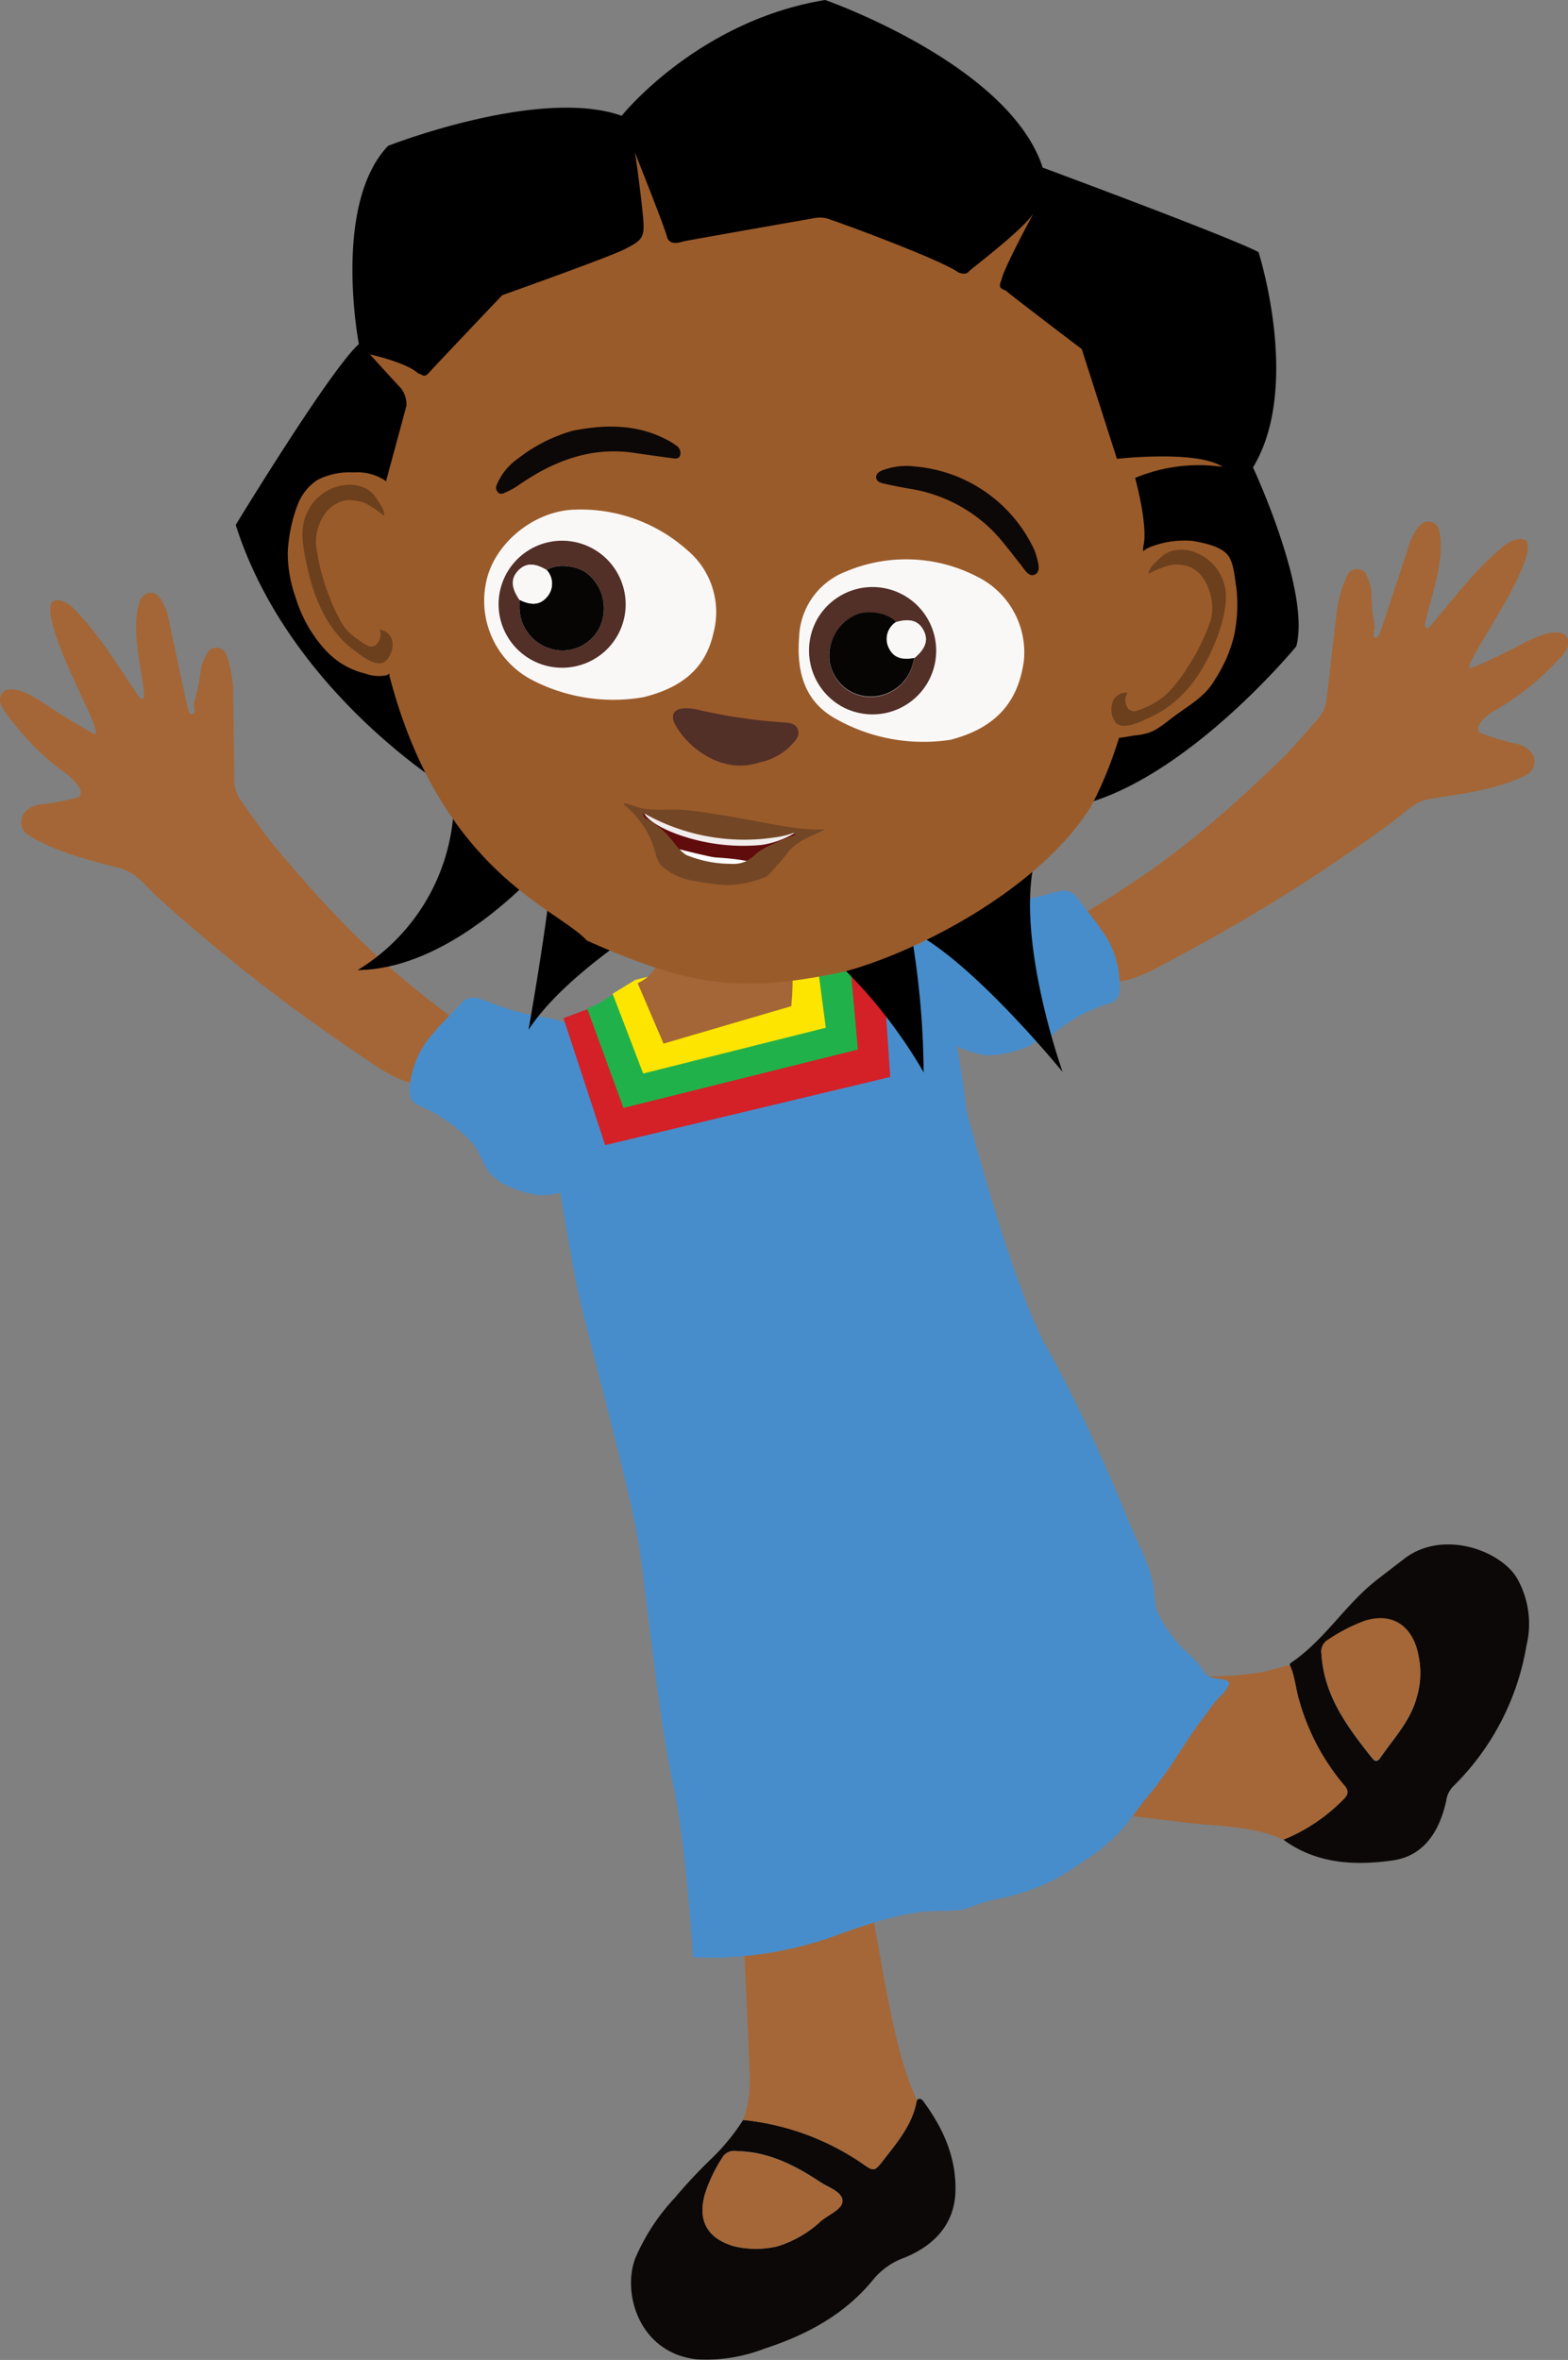 <svg id="character" xmlns="http://www.w3.org/2000/svg" viewBox="0 0 195.57 294.29">
  <rect x="0" y="0" width="195.57" height="294.29" fill="#808080" stroke="none"/>
  <defs>
    <style>
      .cls-1 {
        fill: #0c0807;
      }

      .cls-2 {
        fill: #a56737;
      }

      .cls-3 {
        fill: #a46636;
      }

      .cls-4 {
        fill: #488dcb;
      }

      .cls-5 {
        fill: #d42027;
      }

      .cls-6 {
        fill: #21b14b;
      }

      .cls-7 {
        fill: #fde500;
      }

      .cls-8 {
        fill: #9a5b2a;
      }

      .cls-9 {
        fill: #6c401d;
      }

      .cls-10 {
        fill: #faf8f7;
      }

      .cls-11 {
        fill: #522f27;
      }

      .cls-12 {
        fill: #060504;
      }

      .cls-13 {
        fill: #600b0c;
      }

      .cls-14 {
        fill: #f2ecec;
      }

      .cls-15 {
        fill: #fff;
      }

      .cls-16 {
        fill: #734725;
      }
    </style>
  </defs>
  <title>p03</title>
  <g>
    <path class="cls-1" d="M114.35,261.89c.46-.38.71,0,.92.29,2.4,3.29,4,6.88,3.9,11.05s-2.73,6.87-6.48,8.35a8.88,8.88,0,0,0-3.85,2.78c-3.53,4.29-8.27,6.82-13.47,8.51a20.08,20.08,0,0,1-8.48,1.34c-7.1-.79-9.3-8.12-7.68-12.54a25.89,25.89,0,0,1,4.94-7.58A63.67,63.67,0,0,1,89,268.93a26.48,26.48,0,0,0,3.69-4.57,32,32,0,0,1,14.72,5.33c1.61,1.14,1.65,1.16,2.82-.37C112,267.05,113.85,264.85,114.35,261.89ZM96.92,280.13a13.82,13.82,0,0,0,5.5-3.2c1-.8,2.64-1.48,2.66-2.46,0-1.17-1.75-1.7-2.8-2.39-3.15-2.09-6.48-3.79-10.4-3.84a1.69,1.69,0,0,0-1.74.73,18.91,18.91,0,0,0-2.23,4.67c-.9,3.28.29,5.44,3.53,6.44A11.68,11.68,0,0,0,96.92,280.13Z"/>
    <path class="cls-1" d="M160.86,207.63c0-.09.06-.21.13-.26,4.2-2.81,6.79-7.29,10.74-10.36,1.14-.89,2.29-1.76,3.43-2.64,4.75-3.65,11.87-1.09,14,2.35a11.47,11.47,0,0,1,1.23,8.48,32,32,0,0,1-9.17,17.59,3.18,3.18,0,0,0-.84,1.77c-.82,3.75-2.74,6.88-6.69,7.44-4.71.66-9.49.44-13.62-2.59a22.06,22.06,0,0,0,7.46-5c.64-.61.74-1.1.11-1.8a28,28,0,0,1-5.57-10.45C161.59,210.67,161.54,209.06,160.86,207.63Zm15.88,3.89a10.38,10.38,0,0,0,.18-5c-.59-3.27-2.86-5.48-6.64-4.35a21.38,21.38,0,0,0-4.59,2.35,1.69,1.69,0,0,0-.87,1.78c.32,5.22,3.27,9.11,6.36,13,.33.42.64.36.92,0C173.84,216.76,176,214.53,176.74,211.52Z"/>
    <path class="cls-2" d="M114.35,261.89c-.5,3-2.39,5.16-4.14,7.43-1.17,1.53-1.21,1.51-2.82.37a32,32,0,0,0-14.72-5.33c1.18-2.87.81-5.87.71-8.83-.13-3.89-.35-7.77-.53-11.66,2.85-.55,5.76-.76,8.54-1.69,2.53-.85,5.07-1.68,7.6-2.51,1,5.24,1.77,10.52,3.12,15.69A39.63,39.63,0,0,0,114.35,261.89Z"/>
    <path class="cls-2" d="M160.86,207.63c.68,1.43.73,3,1.22,4.53a28,28,0,0,0,5.57,10.45c.63.7.53,1.19-.11,1.8a22.06,22.06,0,0,1-7.46,5c-3.94-1.79-8.22-1.65-12.39-2.15l-7.28-.89a50.13,50.13,0,0,0,3.18-17.13c4.41-.17,8.84,0,13.23-.63C158.2,208.4,159.51,207.94,160.86,207.63Z"/>
    <path class="cls-2" d="M96.92,280.13a11.68,11.68,0,0,1-5.48-.05c-3.24-1-4.43-3.16-3.53-6.44A18.91,18.91,0,0,1,90.14,269a1.69,1.69,0,0,1,1.74-.73c3.92.05,7.25,1.75,10.4,3.84,1,.69,2.81,1.22,2.8,2.39,0,1-1.7,1.66-2.66,2.46A13.82,13.82,0,0,1,96.92,280.13Z"/>
    <path class="cls-2" d="M176.74,211.52c-.79,3-2.9,5.24-4.64,7.69-.28.39-.59.45-.92,0-3.09-3.84-6-7.73-6.36-13a1.69,1.69,0,0,1,.87-1.78,21.38,21.38,0,0,1,4.59-2.35c3.78-1.13,6.05,1.08,6.64,4.35A10.38,10.38,0,0,1,176.74,211.52Z"/>
    <path class="cls-3" d="M187.67,68c-3.47,2.8-6,6.2-9.39,10.22-.19.22-.6.09-.56-.19.42-2.82,2.74-8.26,1.75-12a1.45,1.45,0,0,0-1.25-1c-1-.11-1.71,1.21-2.24,2.23l-3.62,11c-.36.8-.37,1.34-.85,1.23s0-1-.06-1.35a30.86,30.86,0,0,1-.42-4.7,8.21,8.21,0,0,0-.73-2,1.36,1.36,0,0,0-2.26.32,15.29,15.29,0,0,0-1.4,5.35c-.37,2.82-.66,5.73-1,8.55-.2,1.48-.13,2.69-1.22,3.93-1.37,1.55-3.19,3.72-4.67,5.15-7.58,7.31-13.49,12.36-22.64,18-1.76,1.08-4.19,2.21-4.27,4.27a4.27,4.27,0,0,0,.57,2.17,5.83,5.83,0,0,0,3.47,3c3.28,1,6.54-1,9.75-2.74a219,219,0,0,0,26.87-16.82c1.57-1.15,2.92-2.7,4.84-3,3.88-.62,8.23-1.1,11.91-2.91a1.93,1.93,0,0,0,1-2.46A3,3,0,0,0,189,92.73a32.53,32.53,0,0,1-4.4-1.35c-.9-.73.8-2.2,2-2.87a32.19,32.19,0,0,0,7.17-5.62c1.05-1.07,2.47-2.37,1.56-3.56-.51-.65-1.79-.49-2.59-.28a20,20,0,0,0-3,1.3,64.72,64.72,0,0,1-6.36,3c-.66-.2,1.73-3.59,4.28-8.14.17-.31,4-6.82,2.62-7.83C189.6,66.92,188.26,67.51,187.67,68Z"/>
    <path class="cls-4" d="M126.8,131a7.4,7.4,0,0,0,2.31-1c1.47-1,.74.31,2.18-1a19.73,19.73,0,0,1,6.62-3.74,1.92,1.92,0,0,0,1.74-2.27,11.51,11.51,0,0,0-2.26-7c-.87-1.32-1.87-2.47-2.82-3.73a2.38,2.38,0,0,0-1.66-1.21,7.18,7.18,0,0,0-1.89.36,30,30,0,0,1-7.12,1.19,11.6,11.6,0,0,0-7,2.65,12.88,12.88,0,0,0-3,4.28c-.92,2-.49,1-.45,3.14a7.87,7.87,0,0,0,2.47,5.81,12.57,12.57,0,0,0,3.15,1.84,12,12,0,0,0,3.82,1.27A11.83,11.83,0,0,0,126.8,131Z"/>
    <path class="cls-3" d="M9.15,75.84C12.3,79,14.42,82.63,17.41,87c.16.23.58.15.57-.14-.12-2.84-1.85-8.5-.47-12.08a1.44,1.44,0,0,1,1.34-.86c1,0,1.57,1.38,2,2.45l2.43,11.37c.27.83.22,1.38.72,1.31s.11-1,.19-1.33a30.59,30.59,0,0,0,.92-4.63,8.28,8.28,0,0,1,.94-1.94,1.36,1.36,0,0,1,2.22.55,15.27,15.27,0,0,1,.82,5.47c.07,2.85.06,5.77.13,8.61,0,1.5-.15,2.69.8,4,1.2,1.68,2.78,4,4.11,5.62,6.76,8.06,12.1,13.71,20.61,20.26,1.63,1.26,3.93,2.63,3.79,4.69a4.35,4.35,0,0,1-.79,2.1A5.78,5.78,0,0,1,54,135.13c-3.36.63-6.39-1.72-9.4-3.75a220.07,220.07,0,0,1-25-19.56c-1.43-1.31-2.61-3-4.49-3.51-3.79-1-8.07-2-11.53-4.15a1.92,1.92,0,0,1-.71-2.55,3,3,0,0,1,2.38-1.31,31.47,31.47,0,0,0,4.52-.88c1-.63-.56-2.27-1.69-3.07A31.64,31.64,0,0,1,1.56,90C.62,88.83-.65,87.39.39,86.3c.57-.59,1.83-.29,2.6,0a20.09,20.09,0,0,1,2.85,1.62,62.51,62.51,0,0,0,6,3.64c.68-.13-1.33-3.75-3.39-8.54-.14-.33-3.29-7.21-1.78-8.07C7.34,74.56,8.61,75.29,9.15,75.84Z"/>
    <path class="cls-4" d="M63.79,148.08a7.41,7.41,0,0,1-2.19-1.28c-1.36-1.11-1.53-3-2.82-4.41A19.59,19.59,0,0,0,52.59,138a3.28,3.28,0,0,1-1.29-.89,3.12,3.12,0,0,1-.2-1.55,11.53,11.53,0,0,1,3-6.78c1-1.22,2.12-2.25,3.2-3.41a2.38,2.38,0,0,1,1.78-1,7.52,7.52,0,0,1,1.84.56,29.72,29.72,0,0,0,7,1.94,11.54,11.54,0,0,1,6.64,3.37,12.72,12.72,0,0,1,2.56,4.57,14.27,14.27,0,0,1,.88,6.39,7.88,7.88,0,0,1-3.07,5.51,12.5,12.5,0,0,1-3.33,1.5,12,12,0,0,1-3.93.85A11.67,11.67,0,0,1,63.79,148.08Z"/>
    <path class="cls-4" d="M86.44,244.07a46.09,46.09,0,0,0,17.32-2.52c8.47-3.17,11.13-3.15,12.84-3.24s3.06.11,4.55-.54a20.88,20.88,0,0,1,3.39-1,25.59,25.59,0,0,0,7.78-2.83c2.66-1.67,5.73-3.59,7.77-6,1.21-1.44,2.27-3,3.47-4.43,2.43-2.91,4.21-6.28,6.51-9.29.55-.73,1.05-1.47,1.64-2.16s1.49-1.31,1.6-2.27c-.75-.69-2-.25-2.79-.91a5.31,5.31,0,0,1-.8-1.08c-.9-1.2-2.26-2.1-3.14-3.32a16.59,16.59,0,0,1-2.27-3.55,9.42,9.42,0,0,1-.35-2.53c-.31-2.78-1.93-5.7-3-8.27-2.19-5.39-4.55-10.71-7.15-15.91-1-2-2-4-3.11-5.9-4.47-7.85-10.17-29.9-10.17-29.9S118.87,122,115,118.17c-4.22-4.17-15-2-24.82.78a88.87,88.87,0,0,0-21.41,9.45C66.33,130,70.9,155,71.87,160s6.74,25.61,7.82,32.72,2.55,22.25,4.2,29.48S86.44,244.07,86.44,244.07Z"/>
    <polygon class="cls-5" points="109.97 118.41 104.4 118.59 73.22 125.87 70.28 126.96 75.48 142.8 111.03 134.3 109.97 118.41"/>
    <path class="cls-6" d="M105.88,118.44l-4.44-.17-25,5.77a17.8,17.8,0,0,0-1.57,1l-1.63.74,4.52,12.38L107,130.88Z"/>
    <polygon class="cls-7" points="101.69 118.2 95.76 118.05 79.24 122.19 76.41 123.92 80.22 133.87 103 128.16 101.69 118.2"/>
    <path class="cls-3" d="M82.76,130.14l-3.23-7.54a4.85,4.85,0,0,0,2.84-3.5c.32-2.46.77-5.56,6.58-6.86,5.6-1.26,4.86,1.56,5.39,2.53a26.43,26.43,0,0,1,1.12,2.49,2.38,2.38,0,0,0,2.43,1.59c1.51,0,.8,6.62.8,6.62Z"/>
    <g>
      <path d="M85.71,112.19s-14.48,8.06-19.79,16.23c0,0,3-16.87,3-21.79,0,0-11.55,14.22-24.31,14.34a25,25,0,0,0,12-22.2S36.15,86.67,29.4,65.46c0,0,11.81-19.41,15.36-22.55,0,0-3.35-17.37,3.64-24.72,0,0,18.85-7.4,29.14-3.75,0,0,9.45-11.84,25.38-14.44,0,0,22.94,8,27.13,20.9,0,0,23.51,8.71,26.92,10.54,0,0,5.4,16.82-.69,26.85,0,0,7.22,15.43,5.4,22.31,0,0-13.24,16.13-26.54,19.68s-2.6,33.4-2.6,33.4-11.39-14-18.94-17.6a106.46,106.46,0,0,1,1.6,17.65S102.68,110.77,85.71,112.19Z"/>
      <path class="cls-8" d="M47.91,60.89,50.7,50.58A3.4,3.4,0,0,0,50,48.4c-.76-.78-3.86-4.21-3.86-4.21s4.54,1,6,2.36c.59.15.73.66,1.43-.14s9.07-9.6,9.07-9.6S76.2,32,78.07,31s2.34-1.29,2.17-3.5S79.38,20,79.18,19c0,0,3.69,9.24,4,10.49s1.76.69,2.11.6,16.39-2.91,16.39-2.91a3.54,3.54,0,0,1,2,.25c1.46.46,13.75,5,15.8,6.51.76.34,1.14.18,1.42-.14s6.53-5,8-7.19c0,0-3.8,7-4,8.33-.58,1.25.42,1.1.68,1.4s9.34,7.19,9.34,7.19l4.39,13.69s10-1.14,13.17,1a20.63,20.63,0,0,0-10.9,1.38s1.7,6.13,1,8.64c.14,16.52-3.33,26.34-6.57,32.44-6.61,10.41-21.84,18.12-30.71,20.49-13.44,2.86-19.67,1.59-32.09-3.87-3.63-4-18.23-8.53-24.63-33Z"/>
      <path class="cls-8" d="M45.57,84a4.86,4.86,0,0,0,2.66.2c.75-.34,1.23-1.29,1.67-2,2-3.12,1.83-7.13,1.55-10.85L51.2,68a19.26,19.26,0,0,0-.68-4.47,6.8,6.8,0,0,0-2.63-3.7,6.27,6.27,0,0,0-3.76-.92,8.89,8.89,0,0,0-4.54.94A6.46,6.46,0,0,0,37.1,63a19.5,19.5,0,0,0-1.21,5.9,16.57,16.57,0,0,0,1,5.66,16.93,16.93,0,0,0,3.5,6.28A9.84,9.84,0,0,0,45.57,84Z"/>
      <path class="cls-9" d="M43.78,62.39a4.56,4.56,0,0,1,1.8.37,12.06,12.06,0,0,1,2.31,1.57c.12-.67-.34-1.23-.89-2.11a4,4,0,0,0-1-1.09,4.43,4.43,0,0,0-2.13-.68,5.89,5.89,0,0,0-5.52,3.37c-1.09,2.09-.53,4.7,0,7,1.19,5.5,3.55,8.74,6.12,10.49.11.07,2.35,2,3.5,1.23a2,2,0,0,0,.38-.38,2.91,2.91,0,0,0,.6-2.08,1.77,1.77,0,0,0-1.6-1.55,1.67,1.67,0,0,1-.62,2,1.32,1.32,0,0,1-.71.07,8.34,8.34,0,0,1-1.43-.9A6.13,6.13,0,0,1,42.26,77a18,18,0,0,1-1.18-2.61A27.1,27.1,0,0,1,39.42,68c-.16-2.25,1.08-4.87,3.24-5.49A3.28,3.28,0,0,1,43.78,62.39Z"/>
      <path class="cls-8" d="M141.62,91.7c-.89.1-2.22.5-2.67.17a5.09,5.09,0,0,1-1.23-2.29c-1.33-3.47-.31-7.35.73-10.93l1-3.25A19.15,19.15,0,0,1,141,71.16c.75-1.31,1.19-2.52,2.61-3a11.59,11.59,0,0,1,5.2-.7c1.33.24,3.22.62,4.17,1.58s1,3,1.25,4.45a18.67,18.67,0,0,1-.33,5.86,17.42,17.42,0,0,1-2.36,5.38c-1.23,2.18-3.19,3.16-5.19,4.67S143.8,91.47,141.62,91.7Z"/>
      <path class="cls-9" d="M147.69,70.5a4.34,4.34,0,0,0-1.83,0,12,12,0,0,0-2.59,1.06c0-.68.59-1.14,1.31-1.88a3.79,3.79,0,0,1,1.23-.86,4.43,4.43,0,0,1,2.23-.22,5.89,5.89,0,0,1,4.7,4.44c.63,2.27-.61,5.9-1.58,8-2.3,5.13-5.39,7.47-8.27,8.66-.12.05-2.7,1.43-3.68.48a1.92,1.92,0,0,1-.29-.45,2.84,2.84,0,0,1-.16-2.16,1.78,1.78,0,0,1,1.89-1.19,1.68,1.68,0,0,0,.18,2.11,1.36,1.36,0,0,0,.69.21,8.87,8.87,0,0,0,1.58-.58,8.63,8.63,0,0,0,3.3-2.55,17.31,17.31,0,0,0,1.69-2.31A26.34,26.34,0,0,0,151,77.36c.63-2.16-.3-5.45-2.28-6.5A3.15,3.15,0,0,0,147.69,70.5Z"/>
      <path class="cls-10" d="M80.26,86.94a22,22,0,0,1-13.75-2.07,11.14,11.14,0,0,1-5.93-12c.86-5,6-9.21,11.16-9.32a19.93,19.93,0,0,1,13.92,5A10.09,10.09,0,0,1,89,78.88C88.08,83.06,85.41,85.66,80.26,86.94Z"/>
      <path class="cls-10" d="M118.56,92.25a22.21,22.21,0,0,1-14.45-2.69c-3.89-2.21-4.75-6-4.44-10.09a9.11,9.11,0,0,1,5.91-8.23,19.27,19.27,0,0,1,16.49.77,10.52,10.52,0,0,1,5.63,10.41C127,87.49,124.27,90.76,118.56,92.25Z"/>
      <g>
        <path class="cls-11" d="M72.15,83a7.92,7.92,0,1,1,5.62-9.66A7.89,7.89,0,0,1,72.15,83ZM64.79,74.8v.71a5.42,5.42,0,0,0,3.91,5.4,5.16,5.16,0,0,0,6.08-2.65,5.58,5.58,0,0,0-1.42-6.65c-1.3-1.12-3.93-1.39-5.17-.52-1.53-.93-2.67-.9-3.59.1S63.75,73.3,64.79,74.8Z"/>
        <path class="cls-12" d="M68.19,71.09c1.24-.87,3.87-.6,5.17.52a5.58,5.58,0,0,1,1.42,6.65,5.16,5.16,0,0,1-6.08,2.65,5.42,5.42,0,0,1-3.91-5.4V74.8c1.19.57,2.39.82,3.39-.32A2.5,2.5,0,0,0,68.19,71.09Z"/>
        <path class="cls-10" d="M68.19,71.09a2.5,2.5,0,0,1,0,3.39c-1,1.14-2.2.89-3.39.32-1-1.5-1.1-2.62-.19-3.61S66.66,70.16,68.19,71.09Z"/>
      </g>
      <g>
        <path class="cls-11" d="M101.93,77.21A7.94,7.94,0,1,1,104.82,88,8,8,0,0,1,101.93,77.21Zm13.26,1.4c-.62-1.2-1.71-1.54-3.43-1-1-1.16-3.58-1.59-5.13-.85a5.6,5.6,0,0,0-3.11,6,5.15,5.15,0,0,0,5.18,4.14,5.42,5.42,0,0,0,5.18-4.18c.06-.23.13-.46.19-.69C115.46,80.87,115.81,79.8,115.19,78.61Z"/>
        <path class="cls-12" d="M111.76,77.57c-1-1.16-3.58-1.59-5.13-.85a5.6,5.6,0,0,0-3.11,6,5.15,5.15,0,0,0,5.18,4.14,5.42,5.42,0,0,0,5.18-4.18c.06-.23.13-.46.19-.69-1.3.24-2.52.17-3.19-1.19A2.5,2.5,0,0,1,111.76,77.57Z"/>
        <path class="cls-10" d="M111.76,77.57a2.5,2.5,0,0,0-.88,3.28c.67,1.36,1.89,1.43,3.19,1.19,1.39-1.17,1.74-2.24,1.12-3.43S113.48,77.07,111.76,77.57Z"/>
      </g>
      <path class="cls-13" d="M80.41,102s-.75-1,.44-.27a25.45,25.45,0,0,0,15.68,2.73,12.76,12.76,0,0,0,2.47-.57c.23,0,.29.2-.09.36s-3.79,1.32-4.8,2.44a3.92,3.92,0,0,1-2.91,1,14.83,14.83,0,0,1-5.6-1.1C83.75,105.43,83.94,104,80.41,102Z"/>
      <path class="cls-14" d="M80.24,101.16s.13,1.31,4.07,2.81a24.18,24.18,0,0,0,10.63,1.4,11.14,11.14,0,0,0,4.25-1.53Z"/>
      <path class="cls-15" d="M84.79,105.92s3.67.94,4.42,1,4.08.22,5.1.86S86.11,109.46,84.79,105.92Z"/>
      <path class="cls-16" d="M91.48,101.88c-1.39-.24-4.08-.68-5.48-.82a21,21,0,0,0-3.07-.1,18.29,18.29,0,0,1-2.21-.06,4.58,4.58,0,0,1-.91-.18L78,100.17a.13.13,0,0,0-.12.23,11.27,11.27,0,0,1,3.85,5.9,4.91,4.91,0,0,0,.52,1.35,2.94,2.94,0,0,0,.63.64,8,8,0,0,0,3.87,1.59,27.2,27.2,0,0,0,3.81.49,12.89,12.89,0,0,0,4.9-1c.46-.2,1-1,1.35-1.31a20.7,20.7,0,0,0,1.57-1.91c1.41-1.56,3.27-2,4.51-2.72C99.39,103.55,95.86,102.64,91.48,101.88Zm7.43,2.4c-.38.16-3.79,1.32-4.8,2.44a3.92,3.92,0,0,1-2.91,1,14.83,14.83,0,0,1-5.6-1.1c-1.85-1.24-1.66-2.69-5.19-4.64,0,0-.75-1,.44-.27a25.45,25.45,0,0,0,15.68,2.73,12.76,12.76,0,0,0,2.47-.57C99.23,103.89,99.29,104.12,98.91,104.28Z"/>
      <path class="cls-11" d="M94.73,95.07c-4.3,1.49-8.64-1.43-10.45-4.59-.76-1.32-.24-2.16,1.27-2.15a6.33,6.33,0,0,1,1.43.16,66.32,66.32,0,0,0,10.68,1.59c.72.06,1.54.08,1.85.87s-.31,1.43-.85,2A7.55,7.55,0,0,1,94.73,95.07Z"/>
      <path class="cls-1" d="M71.48,53.7c3.86-.75,7.92-.88,11.78,1.18a8.87,8.87,0,0,1,1,.62,1.14,1.14,0,0,1,.59,1.22c-.17.62-.76.45-1.22.39-1.52-.2-3-.41-4.56-.64-5.37-.78-10,1-14.34,4a9.55,9.55,0,0,1-1.49.85c-.37.16-.83.48-1.19,0s-.09-.84.07-1.23a7.71,7.71,0,0,1,2.61-3A19.8,19.8,0,0,1,71.48,53.7Z"/>
      <path class="cls-1" d="M129.21,69.14c.27,1,.67,2.1-.12,2.5s-1.34-.68-1.81-1.27c-1.18-1.46-2.29-3-3.61-4.32a18.81,18.81,0,0,0-10.45-5.14c-1-.18-2-.38-3-.61-.42-.1-.91-.25-.94-.77s.47-.77.93-.94a8.61,8.61,0,0,1,4-.41,18.11,18.11,0,0,1,14.61,10A5.87,5.87,0,0,1,129.21,69.14Z"/>
    </g>
  </g>
</svg>

